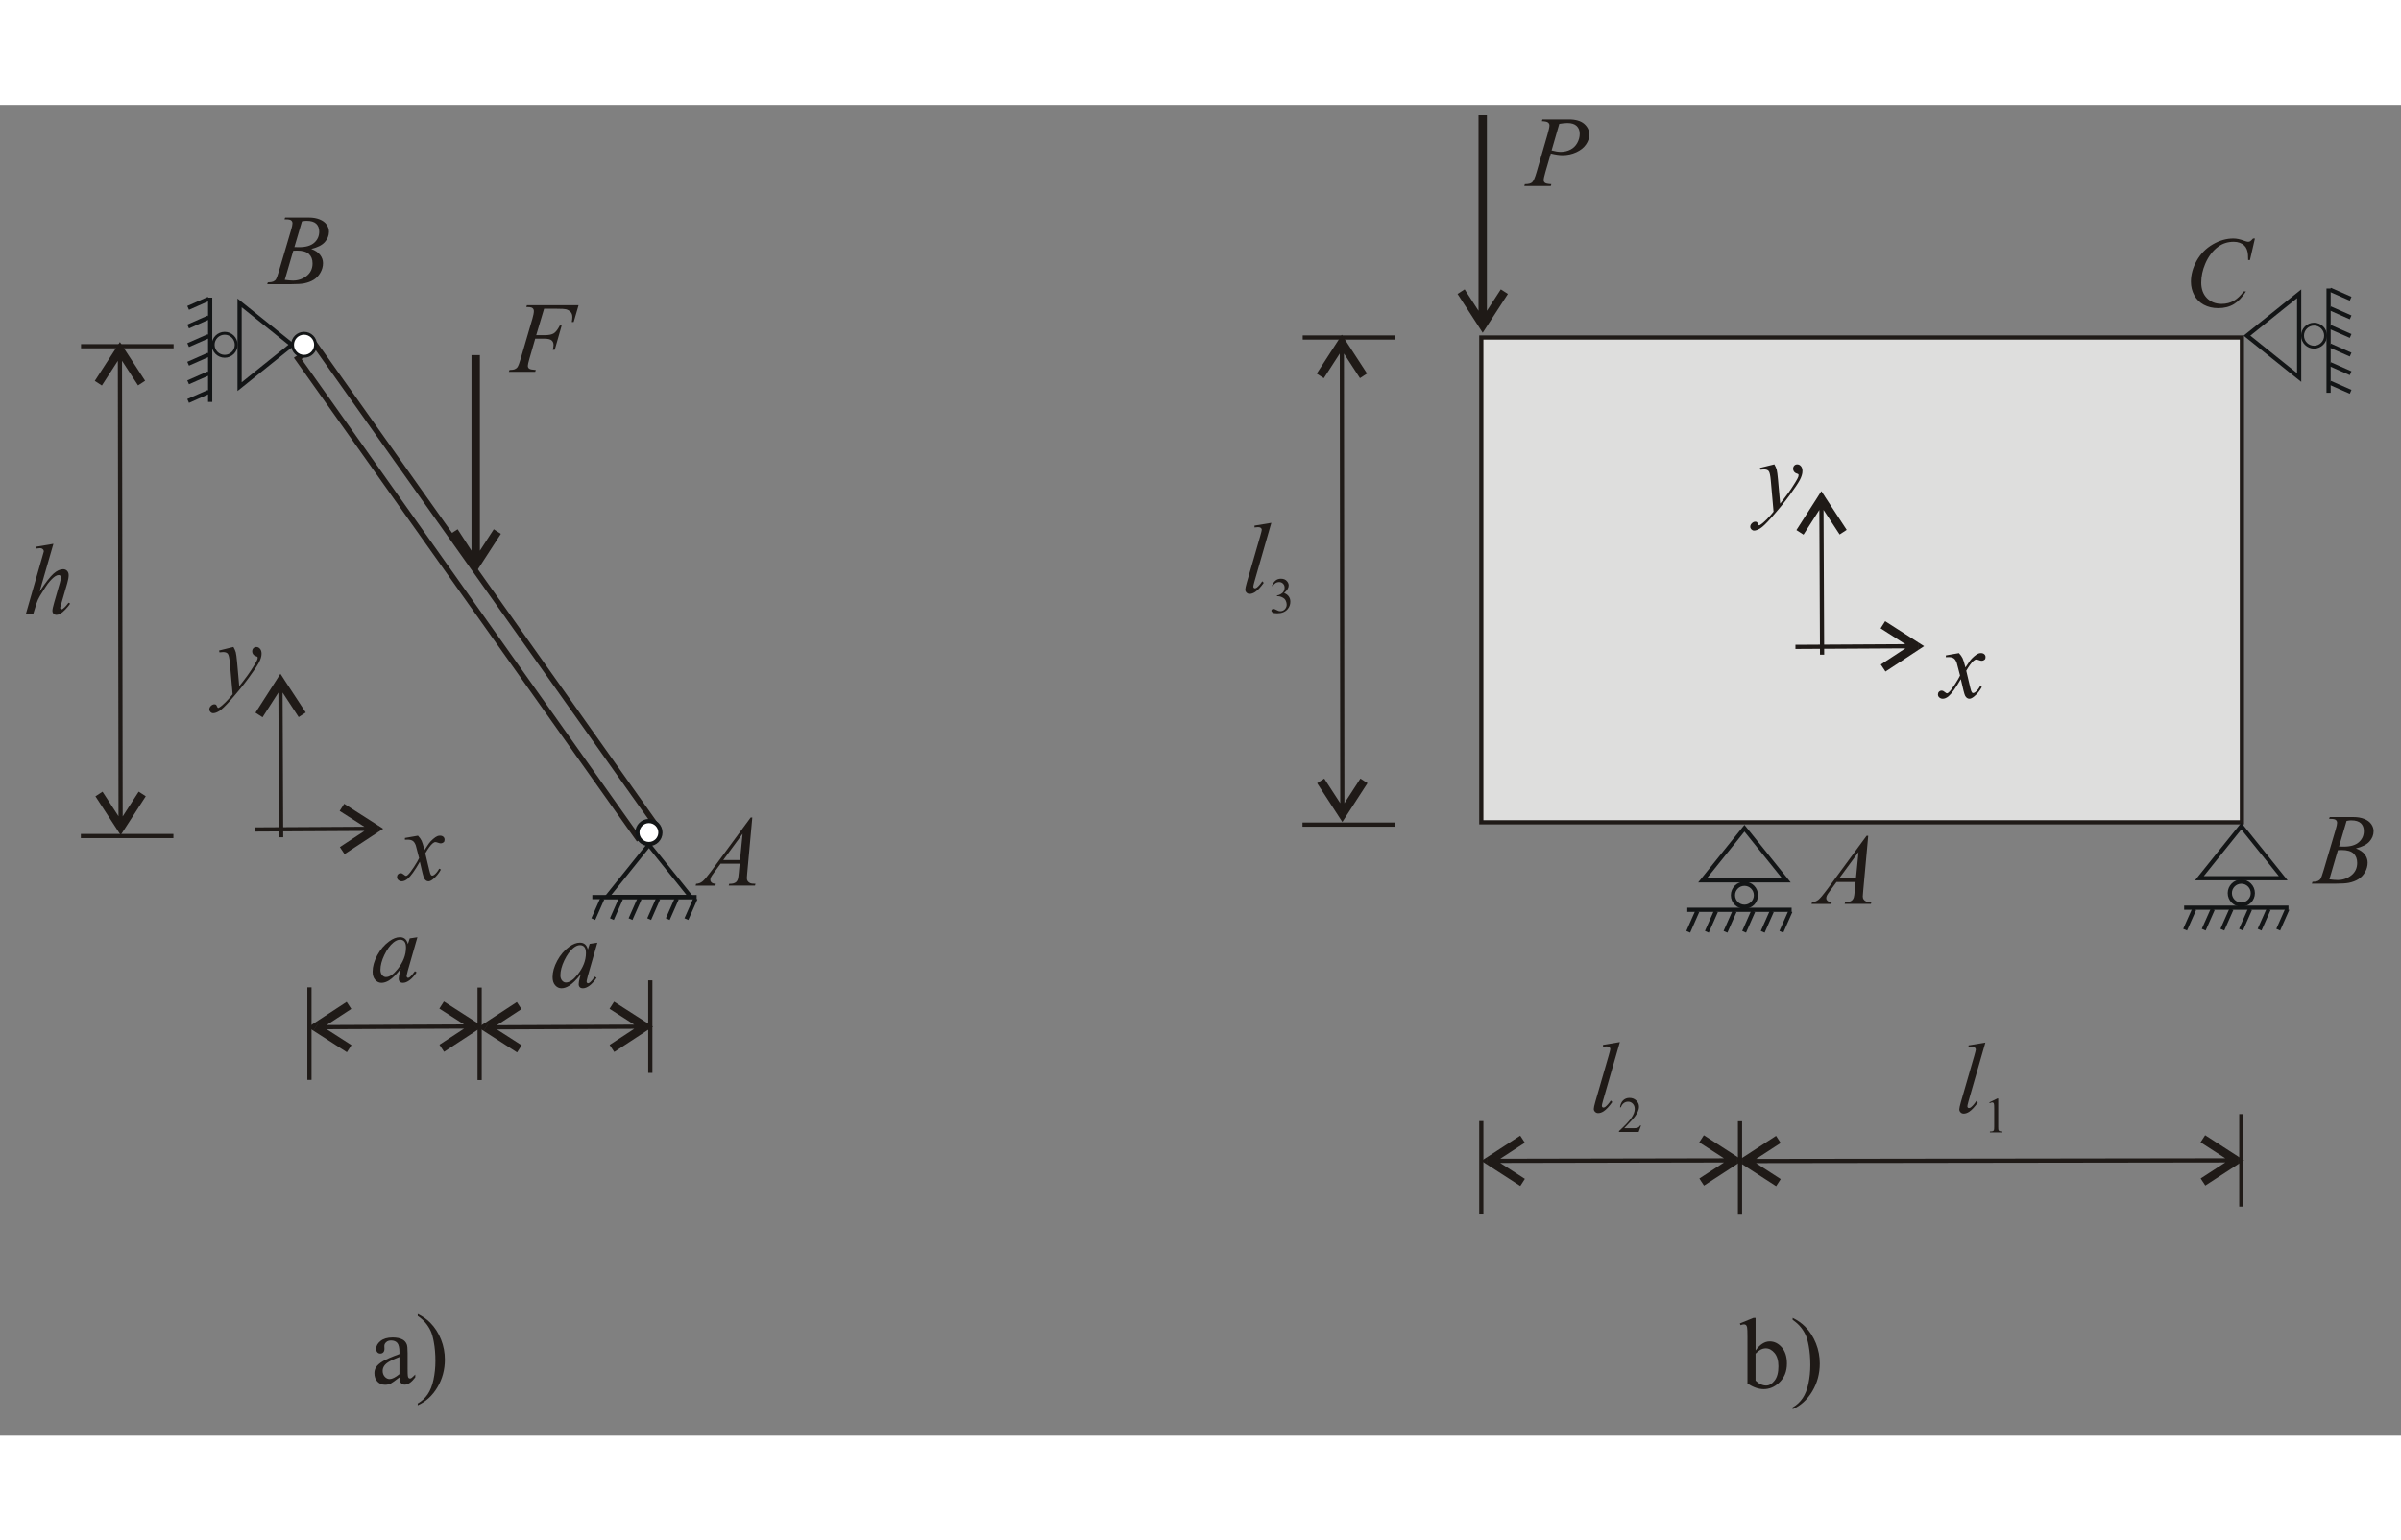 <?xml version="1.0" encoding="UTF-8"?>
<!DOCTYPE svg PUBLIC "-//W3C//DTD SVG 1.1//EN" "http://www.w3.org/Graphics/SVG/1.1/DTD/svg11.dtd">
<!-- Creator: CorelDRAW -->
<svg xmlns="http://www.w3.org/2000/svg" xml:space="preserve" width="67mm" height="43mm" style="shape-rendering:geometricPrecision; text-rendering:geometricPrecision; image-rendering:optimizeQuality; fill-rule:evenodd; clip-rule:evenodd"
viewBox="0 0 67 37.148">
 <rect x="0" y="0" width="67" height="37.148" fill="#808080" stroke="none"/>
 <defs>
  <style type="text/css">
   <![CDATA[
    .str0 {stroke:#1F1A17;stroke-width:0.117}
    .str1 {stroke:#131516;stroke-width:0.117}
    .fil0 {fill:none}
    .fil2 {fill:#1F1A17;fill-rule:nonzero}
    .fil3 {fill:url(#id0)}
    .fil1 {fill:url(#id1)}
   ]]>
  </style>
  <linearGradient id="id0" gradientUnits="userSpaceOnUse" x1="41.336" y1="13.261" x2="62.56" y2="13.261">
   <stop offset="0" style="stop-color:#DEDEDD"/>
   <stop offset="1" style="stop-color:#DEDEDD"/>
  </linearGradient>
  <linearGradient id="id1" gradientUnits="userSpaceOnUse" x1="8.485" y1="7.019" x2="8.485" y2="6.377">
   <stop offset="0" style="stop-color:white"/>
   <stop offset="1" style="stop-color:white"/>
  </linearGradient>
 </defs>
 <g id="Layer_x0020_1">
  <rect class="fil0 str0" transform="matrix(1.068 -0.757 0.757 1.068 8.308 7.078)" width="0.474" height="12.528"/>
  <polygon class="fil0 str1" points="8.142,6.698 7.414,7.282 6.686,7.867 6.686,6.698 6.686,5.529 7.414,6.113 "/>
  <g id="_209221112">
   <line id="_209224720" class="fil0 str1" x1="5.865" y1="8.293" x2="5.865" y2= "5.382" />
   <g>
    <line id="_209224264" class="fil0 str1" x1="5.825" y1="8.012" x2="5.25" y2= "8.266" />
    <line id="_209223808" class="fil0 str1" x1="5.825" y1="7.493" x2="5.25" y2= "7.746" />
    <line id="_209223216" class="fil0 str1" x1="5.825" y1="6.973" x2="5.25" y2= "7.227" />
    <line id="_209222760" class="fil0 str1" x1="5.825" y1="6.454" x2="5.25" y2= "6.707" />
    <line id="_209222304" class="fil0 str1" x1="5.825" y1="5.934" x2="5.25" y2= "6.188" />
    <line id="_209221848" class="fil0 str1" x1="5.825" y1="5.414" x2="5.25" y2= "5.668" />
   </g>
  </g>
  <circle class="fil1 str1" transform="matrix(-1.27584E-013 -0.688 -0.688 1.27584E-013 8.485 6.698)" r="0.467"/>
  <polygon class="fil0 str1" points="18.108,20.656 17.524,21.384 16.939,22.112 18.108,22.112 19.277,22.112 18.693,21.384 "/>
  <g id="_208917320">
   <line id="_208920488" class="fil0 str1" x1="16.529" y1="22.115" x2="19.44" y2= "22.115" />
   <g>
    <line id="_208920152" class="fil0 str1" x1="16.81" y1="22.155" x2="16.556" y2= "22.73" />
    <line id="_208919696" class="fil0 str1" x1="17.329" y1="22.155" x2="17.075" y2= "22.73" />
    <line id="_208919240" class="fil0 str1" x1="17.849" y1="22.155" x2="17.595" y2= "22.73" />
    <line id="_208918648" class="fil0 str1" x1="18.368" y1="22.155" x2="18.115" y2= "22.73" />
    <line id="_208918336" class="fil0 str1" x1="18.888" y1="22.155" x2="18.634" y2= "22.73" />
    <line id="_208918024" class="fil0 str1" x1="19.408" y1="22.155" x2="19.154" y2= "22.73" />
   </g>
  </g>
  <circle class="fil1 str1" cx="18.108" cy="20.313" r="0.321"/>
  <circle class="fil0 str1" transform="matrix(-1.27584E-013 -0.688 -0.688 1.27584E-013 6.27 6.698)" r="0.467"/>
  <g>
   <path class="fil2" d="M13.373 12.907l-0.198 0 -0.603 -0.931 0.198 -0.128 0.603 0.931 -0.198 -6.63366e-005 0.198 0.128zm0 0l-0.099 0.153 -0.099 -0.153 0.198 0zm0.505 -0.995l0.099 0.064 -0.604 0.931 -0.198 -0.128 0.604 -0.931 0.099 0.064zm-0.487 -4.925l0 5.673 -0.234 0 0 -5.673 0.234 0z"/>
  </g>
  <path class="fil2" d="M11.648 23.234l-0.267 0.93 -0.03 0.125c-0.003,0.012 -0.004,0.021 -0.004,0.03 0,0.015 0.005,0.028 0.014,0.038 0.007,0.008 0.016,0.012 0.028,0.012 0.012,0 0.027,-0.007 0.046,-0.021 0.036,-0.027 0.083,-0.081 0.143,-0.165l0.047 0.033c-0.063,0.095 -0.128,0.168 -0.195,0.218 -0.067,0.05 -0.129,0.074 -0.185,0.074 -0.039,0 -0.069,-0.01 -0.088,-0.03 -0.02,-0.02 -0.03,-0.048 -0.03,-0.086 0,-0.044 0.01,-0.103 0.03,-0.177l0.029 -0.102c-0.12,0.156 -0.23,0.265 -0.33,0.328 -0.072,0.044 -0.143,0.067 -0.212,0.067 -0.067,0 -0.125,-0.028 -0.173,-0.083 -0.049,-0.055 -0.073,-0.132 -0.073,-0.228 0,-0.145 0.044,-0.299 0.131,-0.46 0.088,-0.161 0.198,-0.29 0.333,-0.387 0.105,-0.077 0.204,-0.115 0.298,-0.115 0.056,0 0.102,0.015 0.139,0.044 0.037,0.03 0.065,0.078 0.084,0.146l0.05 -0.156 0.218 -0.033zm-0.488 0.071c-0.059,0 -0.12,0.028 -0.186,0.082 -0.093,0.078 -0.176,0.193 -0.249,0.345 -0.073,0.153 -0.109,0.291 -0.109,0.414 0,0.062 0.016,0.111 0.047,0.147 0.031,0.036 0.067,0.054 0.107,0.054 0.099,0 0.208,-0.074 0.325,-0.22 0.156,-0.196 0.234,-0.396 0.234,-0.602 0,-0.078 -0.015,-0.134 -0.045,-0.169 -0.03,-0.035 -0.071,-0.052 -0.124,-0.052z"/>
  <g>
   <path class="fil2" d="M13.496 25.85l-0.001 -0.198 0.928 -0.607 0.129 0.197 -0.928 0.607 -0.001 -0.198 -0.128 0.198zm0 0l-0.153 -0.098 0.152 -0.1 0.001 0.198zm0.997 0.501l-0.064 0.099 -0.933 -0.6 0.128 -0.198 0.933 0.6 -0.064 0.099zm3.33 -0.56l-4.081 0.018 -0 -0.117 4.081 -0.018 0 0.117zm0.247 0.04l-0.129 -0.197 0.001 0.198 -0.933 -0.599 0.127 -0.198 0.933 0.599 0.001 0.198zm0 0l-0.001 -0.198 0.153 0.098 -0.152 0.1zm-0.993 0.509l-0.065 -0.099 0.928 -0.608 0.129 0.197 -0.928 0.608 -0.065 -0.099z"/>
  </g>
  <line class="fil0 str0" x1="13.384" y1="24.64" x2="13.384" y2= "27.223" />
  <line class="fil0 str0" x1="18.147" y1="24.439" x2="18.147" y2= "27.023" />
  <g>
   <path class="fil2" d="M8.747 25.845l-0.001 -0.198 0.928 -0.607 0.129 0.197 -0.928 0.607 -0.001 -0.198 -0.128 0.198zm0 0l-0.153 -0.098 0.152 -0.1 0.001 0.198zm0.997 0.501l-0.064 0.099 -0.933 -0.6 0.128 -0.198 0.933 0.6 -0.064 0.099zm3.33 -0.56l-4.081 0.018 -0 -0.117 4.081 -0.018 0 0.117zm0.247 0.04l-0.129 -0.197 0.001 0.198 -0.933 -0.599 0.127 -0.198 0.933 0.599 0.001 0.198zm0 0l-0.001 -0.198 0.153 0.098 -0.152 0.1zm-0.993 0.509l-0.065 -0.099 0.928 -0.608 0.129 0.197 -0.928 0.608 -0.065 -0.099z"/>
  </g>
  <line class="fil0 str0" x1="8.635" y1="24.634" x2="8.635" y2= "27.218" />
  <path class="fil2" d="M16.67 23.386l-0.267 0.93 -0.03 0.125c-0.003,0.012 -0.004,0.021 -0.004,0.03 0,0.015 0.005,0.028 0.014,0.038 0.007,0.008 0.016,0.012 0.028,0.012 0.012,0 0.027,-0.007 0.046,-0.021 0.036,-0.027 0.083,-0.081 0.143,-0.165l0.047 0.033c-0.063,0.095 -0.128,0.168 -0.195,0.218 -0.067,0.05 -0.129,0.074 -0.185,0.074 -0.039,0 -0.069,-0.01 -0.088,-0.03 -0.02,-0.02 -0.03,-0.048 -0.03,-0.086 0,-0.044 0.01,-0.103 0.03,-0.177l0.029 -0.102c-0.12,0.156 -0.23,0.265 -0.33,0.328 -0.072,0.044 -0.143,0.067 -0.212,0.067 -0.067,0 -0.125,-0.028 -0.173,-0.083 -0.049,-0.055 -0.073,-0.132 -0.073,-0.228 0,-0.145 0.044,-0.299 0.131,-0.46 0.088,-0.161 0.198,-0.29 0.333,-0.387 0.105,-0.077 0.204,-0.115 0.298,-0.115 0.056,0 0.102,0.015 0.139,0.044 0.037,0.03 0.065,0.078 0.084,0.146l0.05 -0.156 0.218 -0.033zm-0.488 0.071c-0.059,0 -0.12,0.028 -0.186,0.082 -0.093,0.078 -0.176,0.193 -0.249,0.345 -0.073,0.153 -0.109,0.291 -0.109,0.414 0,0.062 0.016,0.111 0.047,0.147 0.031,0.036 0.067,0.054 0.107,0.054 0.099,0 0.208,-0.074 0.325,-0.22 0.156,-0.196 0.234,-0.396 0.234,-0.602 0,-0.078 -0.015,-0.134 -0.045,-0.169 -0.03,-0.035 -0.071,-0.052 -0.124,-0.052z"/>
  <line class="fil0 str0" x1="2.261" y1="6.738" x2="4.844" y2= "6.738" />
  <g>
   <path class="fil2" d="M3.466 20.232l-0.198 0 -0.605 -0.93 0.198 -0.129 0.605 0.93 -0.198 0 0.198 0.128zm0 0l-0.099 0.153 -0.099 -0.152 0.198 -0zm0.503 -0.996l0.099 0.064 -0.602 0.932 -0.198 -0.128 0.602 -0.932 0.099 0.064zm-0.564 -12.215l0.019 12.964 -0.117 0 -0.019 -12.964 0.117 0zm0.04 -0.247l-0.198 0.129 0.198 -0 -0.602 0.932 -0.198 -0.128 0.602 -0.932 0.198 -0zm0 0l-0.198 0 0.099 -0.153 0.099 0.152zm0.506 0.994l-0.099 0.064 -0.605 -0.93 0.198 -0.129 0.605 0.93 -0.099 0.064z"/>
  </g>
  <line class="fil0 str0" x1="2.256" y1="20.411" x2="4.839" y2= "20.411" />
  <path class="fil2" d="M1.491 12.253l-0.385 1.332c0.166,-0.25 0.296,-0.417 0.389,-0.499 0.093,-0.082 0.182,-0.123 0.267,-0.123 0.044,0 0.08,0.015 0.11,0.045 0.029,0.03 0.044,0.071 0.044,0.121 0,0.06 -0.013,0.133 -0.038,0.22l-0.167 0.574c-0.021,0.07 -0.032,0.108 -0.032,0.115 0,0.013 0.004,0.023 0.012,0.032 0.008,0.008 0.017,0.012 0.027,0.012 0.012,0 0.026,-0.006 0.041,-0.018 0.052,-0.04 0.104,-0.096 0.155,-0.167l0.043 0.026c-0.031,0.049 -0.074,0.102 -0.13,0.16 -0.055,0.058 -0.103,0.098 -0.143,0.121 -0.04,0.022 -0.075,0.033 -0.106,0.033 -0.034,0 -0.061,-0.011 -0.083,-0.032 -0.021,-0.021 -0.032,-0.049 -0.032,-0.083 0,-0.04 0.016,-0.115 0.048,-0.225l0.158 -0.549c0.02,-0.069 0.03,-0.123 0.03,-0.162 0,-0.018 -0.006,-0.033 -0.017,-0.044 -0.012,-0.011 -0.027,-0.016 -0.045,-0.016 -0.026,0 -0.057,0.01 -0.09,0.03 -0.062,0.038 -0.134,0.11 -0.215,0.214 -0.022,0.028 -0.095,0.142 -0.22,0.343 -0.038,0.064 -0.07,0.134 -0.095,0.21l-0.087 0.281 -0.206 0 0.451 -1.569 0.048 -0.17c0,-0.024 -0.01,-0.045 -0.03,-0.063 -0.02,-0.018 -0.044,-0.027 -0.072,-0.027 -0.016,0 -0.042,0.003 -0.075,0.008l-0.029 0.004 0 -0.053 0.475 -0.08z"/>
  <path class="fil2" d="M15.183 5.692l-0.22 0.737 0.244 0c0.11,0 0.192,-0.017 0.246,-0.051 0.054,-0.034 0.111,-0.106 0.168,-0.217l0.052 0 -0.193 0.677 -0.055 0c0.014,-0.055 0.021,-0.1 0.021,-0.136 0,-0.056 -0.019,-0.099 -0.056,-0.129 -0.037,-0.031 -0.106,-0.046 -0.208,-0.046l-0.247 0 -0.162 0.561c-0.029,0.1 -0.044,0.166 -0.044,0.198 0,0.034 0.013,0.06 0.038,0.078 0.025,0.019 0.087,0.031 0.184,0.037l-0.016 0.051 -0.735 0 0.018 -0.051c0.071,-0.002 0.119,-0.008 0.142,-0.019 0.036,-0.016 0.064,-0.037 0.081,-0.063 0.025,-0.037 0.054,-0.115 0.088,-0.232l0.328 -1.12c0.026,-0.09 0.04,-0.161 0.04,-0.212 0,-0.024 -0.006,-0.044 -0.018,-0.061 -0.012,-0.017 -0.029,-0.029 -0.053,-0.038 -0.023,-0.008 -0.07,-0.012 -0.139,-0.012l0.016 -0.051 1.442 0 -0.137 0.47 -0.052 0c0.01,-0.057 0.015,-0.103 0.015,-0.14 0,-0.06 -0.017,-0.108 -0.05,-0.143 -0.034,-0.035 -0.076,-0.06 -0.128,-0.074 -0.037,-0.009 -0.118,-0.014 -0.246,-0.014l-0.366 0z"/>
  <rect class="fil3 str0" x="41.336" y="6.495" width="21.224" height="13.532"/>
  <polygon class="fil0 str1" points="62.702,6.443 63.43,7.028 64.158,7.612 64.158,6.443 64.158,5.274 63.43,5.859 "/>
  <g>
   <line class="fil0 str1" x1="64.979" y1="8.038" x2="64.979" y2= "5.127" />
   <g>
    <line class="fil0 str1" x1="65.019" y1="7.758" x2="65.594" y2= "8.011" />
    <line class="fil0 str1" x1="65.019" y1="7.238" x2="65.594" y2= "7.492" />
    <line class="fil0 str1" x1="65.019" y1="6.718" x2="65.594" y2= "6.972" />
    <line class="fil0 str1" x1="65.019" y1="6.199" x2="65.594" y2= "6.452" />
    <line class="fil0 str1" x1="65.019" y1="5.679" x2="65.594" y2= "5.933" />
    <line class="fil0 str1" x1="65.019" y1="5.16" x2="65.594" y2= "5.413" />
   </g>
  </g>
  <circle class="fil0 str1" transform="matrix(1.27584E-013 -0.688 0.688 1.27584E-013 64.574 6.443)" r="0.467"/>
  <polygon class="fil0 str1" points="62.544,20.134 61.959,20.861 61.375,21.589 62.544,21.589 63.713,21.589 63.129,20.861 "/>
  <g>
   <line class="fil0 str1" x1="60.949" y1="22.411" x2="63.86" y2= "22.411" />
   <g>
    <line class="fil0 str1" x1="61.23" y1="22.451" x2="60.976" y2= "23.025" />
    <line class="fil0 str1" x1="61.749" y1="22.451" x2="61.495" y2= "23.025" />
    <line class="fil0 str1" x1="62.269" y1="22.451" x2="62.015" y2= "23.025" />
    <line class="fil0 str1" x1="62.788" y1="22.451" x2="62.535" y2= "23.025" />
    <line class="fil0 str1" x1="63.308" y1="22.451" x2="63.054" y2= "23.025" />
    <line class="fil0 str1" x1="63.828" y1="22.451" x2="63.574" y2= "23.025" />
   </g>
  </g>
  <circle class="fil0 str1" cx="62.544" cy="22.005" r="0.321"/>
  <polygon class="fil0 str1" points="48.679,20.193 48.094,20.921 47.51,21.648 48.679,21.648 49.848,21.648 49.264,20.921 "/>
  <g>
   <line class="fil0 str1" x1="47.084" y1="22.47" x2="49.995" y2= "22.47" />
   <g>
    <line class="fil0 str1" x1="47.364" y1="22.51" x2="47.111" y2= "23.084" />
    <line class="fil0 str1" x1="47.884" y1="22.51" x2="47.63" y2= "23.084" />
    <line class="fil0 str1" x1="48.404" y1="22.51" x2="48.15" y2= "23.084" />
    <line class="fil0 str1" x1="48.923" y1="22.51" x2="48.67" y2= "23.084" />
    <line class="fil0 str1" x1="49.443" y1="22.51" x2="49.189" y2= "23.084" />
    <line class="fil0 str1" x1="49.962" y1="22.51" x2="49.709" y2= "23.084" />
   </g>
  </g>
  <circle class="fil0 str1" cx="48.679" cy="22.064" r="0.321"/>
  <path class="fil2" d="M45.203 26.16l-0.469 1.632c-0.023,0.081 -0.034,0.132 -0.034,0.15 0,0.014 0.004,0.025 0.013,0.034 0.008,0.009 0.019,0.014 0.032,0.014 0.017,0 0.036,-0.007 0.056,-0.023 0.047,-0.037 0.097,-0.095 0.149,-0.174l0.041 0.043c-0.087,0.123 -0.167,0.208 -0.24,0.257 -0.054,0.035 -0.105,0.052 -0.154,0.052 -0.035,0 -0.064,-0.012 -0.087,-0.036 -0.023,-0.024 -0.035,-0.051 -0.035,-0.082 0,-0.033 0.015,-0.1 0.044,-0.203l0.372 -1.286c0.03,-0.105 0.045,-0.166 0.045,-0.181 0,-0.022 -0.009,-0.04 -0.026,-0.054 -0.017,-0.014 -0.044,-0.021 -0.081,-0.021 -0.021,0 -0.053,0.003 -0.096,0.009l0 -0.051 0.469 -0.078z"/>
  <path class="fil2" d="M45.792 28.492l-0.065 0.179 -0.549 0 0 -0.025c0.161,-0.147 0.275,-0.267 0.341,-0.361 0.066,-0.093 0.099,-0.178 0.099,-0.256 0,-0.059 -0.018,-0.108 -0.054,-0.146 -0.036,-0.038 -0.08,-0.057 -0.13,-0.057 -0.046,0 -0.087,0.013 -0.123,0.04 -0.036,0.027 -0.063,0.066 -0.08,0.118l-0.025 0c0.011,-0.085 0.041,-0.15 0.088,-0.195 0.047,-0.045 0.106,-0.068 0.177,-0.068 0.076,0 0.139,0.024 0.189,0.073 0.051,0.048 0.076,0.106 0.076,0.171 0,0.047 -0.011,0.094 -0.033,0.141 -0.034,0.074 -0.089,0.153 -0.165,0.235 -0.114,0.124 -0.185,0.199 -0.213,0.225l0.243 0c0.049,0 0.084,-0.002 0.104,-0.006 0.02,-0.004 0.038,-0.011 0.054,-0.022 0.016,-0.011 0.03,-0.027 0.042,-0.047l0.025 0z"/>
  <g>
   <path class="fil2" d="M48.631 29.583l-0 -0.198 0.93 -0.605 0.129 0.198 -0.93 0.605 -0 -0.198 -0.128 0.198zm0 0l-0.153 -0.099 0.152 -0.099 0 0.198zm0.996 0.503l-0.064 0.099 -0.932 -0.603 0.128 -0.198 0.932 0.603 -0.064 0.099zm12.594 -0.564l-13.343 0.019 0 -0.117 13.343 -0.019 0 0.117zm0.247 0.04l-0.129 -0.198 0 0.198 -0.932 -0.602 0.128 -0.198 0.932 0.602 0 0.198zm0 0l-0 -0.198 0.153 0.099 -0.152 0.099zm-0.994 0.506l-0.064 -0.099 0.93 -0.605 0.129 0.198 -0.93 0.605 -0.064 -0.099z"/>
  </g>
  <line class="fil0 str0" x1="48.555" y1="28.372" x2="48.555" y2= "30.955" />
  <line class="fil0 str0" x1="62.544" y1="28.172" x2="62.544" y2= "30.755" />
  <g>
   <path class="fil2" d="M41.492 29.577l-0 -0.198 0.93 -0.605 0.129 0.198 -0.93 0.605 -0 -0.198 -0.128 0.198zm0 0l-0.153 -0.099 0.152 -0.099 0 0.198zm0.996 0.503l-0.064 0.099 -0.932 -0.602 0.128 -0.198 0.932 0.602 -0.064 0.099zm5.744 -0.557l-6.493 0.013 0 -0.117 6.493 -0.013 0 0.117zm0.247 0.04l-0.129 -0.198 0 0.198 -0.932 -0.602 0.128 -0.198 0.932 0.602 0 0.198zm0 0l-0 -0.198 0.153 0.099 -0.152 0.099zm-0.994 0.507l-0.064 -0.099 0.93 -0.606 0.129 0.198 -0.93 0.606 -0.064 -0.099z"/>
  </g>
  <line class="fil0 str0" x1="41.336" y1="28.367" x2="41.336" y2= "30.95" />
  <g>
   <path class="fil2" d="M41.474 6.21l-0.198 0 -0.603 -0.931 0.198 -0.128 0.603 0.931 -0.198 -6.63366e-005 0.198 0.128zm0 0l-0.099 0.153 -0.099 -0.153 0.198 0zm0.505 -0.995l0.099 0.064 -0.604 0.931 -0.198 -0.128 0.604 -0.931 0.099 0.064zm-0.487 -4.925l0 5.673 -0.234 0 0 -5.673 0.234 0z"/>
  </g>
  <path class="fil2" d="M55.402 26.174l-0.469 1.632c-0.023,0.081 -0.034,0.132 -0.034,0.15 0,0.014 0.004,0.025 0.013,0.034 0.008,0.009 0.019,0.014 0.032,0.014 0.017,0 0.036,-0.007 0.056,-0.023 0.047,-0.037 0.097,-0.095 0.149,-0.174l0.041 0.043c-0.087,0.123 -0.167,0.208 -0.24,0.257 -0.054,0.035 -0.105,0.052 -0.154,0.052 -0.035,0 -0.064,-0.012 -0.087,-0.036 -0.023,-0.024 -0.035,-0.051 -0.035,-0.082 0,-0.033 0.015,-0.1 0.044,-0.203l0.372 -1.286c0.03,-0.105 0.045,-0.166 0.045,-0.181 0,-0.022 -0.009,-0.04 -0.026,-0.054 -0.017,-0.014 -0.044,-0.021 -0.081,-0.021 -0.021,0 -0.053,0.003 -0.096,0.009l0 -0.051 0.469 -0.078z"/>
  <path class="fil2" d="M55.512 27.846l0.226 -0.11 0.022 0 0 0.785c0,0.052 0.002,0.085 0.007,0.097 0.005,0.013 0.014,0.022 0.027,0.029 0.014,0.007 0.042,0.011 0.084,0.012l0 0.025 -0.35 0 0 -0.025c0.044,-0.001 0.072,-0.005 0.085,-0.011 0.013,-0.007 0.022,-0.016 0.027,-0.027 0.005,-0.011 0.008,-0.044 0.008,-0.1l0 -0.502c0,-0.068 -0.002,-0.111 -0.007,-0.131 -0.003,-0.015 -0.009,-0.025 -0.017,-0.032 -0.008,-0.007 -0.019,-0.01 -0.031,-0.01 -0.017,0 -0.04,0.007 -0.07,0.022l-0.01 -0.022z"/>
  <path class="fil2" d="M7.938 3.198l0.019 -0.051 0.664 0c0.111,0 0.211,0.017 0.298,0.052 0.087,0.035 0.153,0.083 0.196,0.145 0.044,0.062 0.065,0.128 0.065,0.197 0,0.107 -0.039,0.204 -0.116,0.29 -0.077,0.086 -0.203,0.15 -0.378,0.191 0.113,0.042 0.195,0.098 0.248,0.168 0.053,0.069 0.08,0.146 0.08,0.229 0,0.092 -0.024,0.181 -0.072,0.265 -0.047,0.084 -0.109,0.149 -0.183,0.196 -0.074,0.047 -0.164,0.081 -0.27,0.103 -0.075,0.015 -0.192,0.023 -0.351,0.023l-0.681 0 0.018 -0.051c0.072,-0.002 0.12,-0.009 0.146,-0.021 0.036,-0.016 0.063,-0.037 0.078,-0.062 0.022,-0.035 0.051,-0.114 0.087,-0.239l0.333 -1.126c0.029,-0.095 0.043,-0.162 0.043,-0.2 0,-0.034 -0.013,-0.06 -0.037,-0.08 -0.025,-0.02 -0.073,-0.029 -0.144,-0.029 -0.015,0 -0.03,-0 -0.044,-0.001zm0.278 0.772c0.059,0.002 0.102,0.003 0.129,0.003 0.19,0 0.331,-0.041 0.424,-0.124 0.093,-0.083 0.139,-0.186 0.139,-0.311 0,-0.094 -0.029,-0.168 -0.085,-0.22 -0.057,-0.052 -0.147,-0.079 -0.271,-0.079 -0.033,0 -0.075,0.005 -0.126,0.016l-0.21 0.714zm-0.27 0.916c0.099,0.013 0.176,0.019 0.232,0.019 0.143,0 0.269,-0.043 0.379,-0.129 0.11,-0.086 0.165,-0.203 0.165,-0.35 0,-0.112 -0.034,-0.2 -0.102,-0.263 -0.068,-0.063 -0.178,-0.095 -0.329,-0.095 -0.029,0 -0.065,0.001 -0.107,0.004l-0.237 0.813z"/>
  <path class="fil2" d="M20.993 19.893l-0.141 1.546c-0.007,0.073 -0.011,0.12 -0.011,0.143 0,0.036 0.007,0.065 0.021,0.084 0.017,0.026 0.041,0.046 0.07,0.059 0.03,0.013 0.08,0.019 0.15,0.019l-0.015 0.051 -0.732 0 0.015 -0.051 0.031 0c0.059,0 0.108,-0.013 0.146,-0.038 0.026,-0.018 0.047,-0.046 0.062,-0.087 0.01,-0.029 0.02,-0.095 0.029,-0.2l0.022 -0.236 -0.532 0 -0.189 0.257c-0.043,0.058 -0.07,0.099 -0.081,0.124 -0.011,0.025 -0.016,0.049 -0.016,0.071 0,0.029 0.012,0.054 0.036,0.075 0.024,0.021 0.063,0.033 0.118,0.035l-0.015 0.051 -0.55 0 0.015 -0.051c0.068,-0.003 0.127,-0.026 0.179,-0.068 0.051,-0.043 0.128,-0.133 0.231,-0.272l1.111 -1.511 0.048 0zm-0.272 0.456l-0.539 0.733 0.468 0 0.072 -0.733z"/>
  <path class="fil2" d="M64.993 19.932l0.019 -0.051 0.664 0c0.111,0 0.211,0.017 0.298,0.052 0.087,0.035 0.153,0.083 0.196,0.145 0.044,0.062 0.065,0.128 0.065,0.197 0,0.107 -0.039,0.204 -0.116,0.29 -0.077,0.086 -0.203,0.15 -0.378,0.191 0.113,0.042 0.195,0.098 0.248,0.168 0.053,0.069 0.08,0.146 0.08,0.229 0,0.092 -0.024,0.181 -0.072,0.265 -0.047,0.084 -0.109,0.149 -0.183,0.196 -0.074,0.047 -0.164,0.081 -0.27,0.103 -0.075,0.015 -0.192,0.023 -0.351,0.023l-0.681 0 0.018 -0.051c0.072,-0.002 0.12,-0.009 0.146,-0.021 0.036,-0.016 0.063,-0.037 0.078,-0.062 0.022,-0.035 0.051,-0.114 0.087,-0.239l0.333 -1.126c0.029,-0.095 0.043,-0.162 0.043,-0.2 0,-0.034 -0.013,-0.06 -0.037,-0.08 -0.025,-0.02 -0.073,-0.029 -0.144,-0.029 -0.015,0 -0.03,-0 -0.044,-0.001zm0.278 0.772c0.059,0.002 0.102,0.003 0.129,0.003 0.19,0 0.331,-0.041 0.424,-0.124 0.093,-0.083 0.139,-0.186 0.139,-0.311 0,-0.094 -0.029,-0.168 -0.085,-0.22 -0.057,-0.052 -0.147,-0.079 -0.271,-0.079 -0.033,0 -0.075,0.005 -0.126,0.016l-0.21 0.714zm-0.27 0.916c0.099,0.013 0.176,0.019 0.232,0.019 0.143,0 0.269,-0.043 0.379,-0.129 0.11,-0.086 0.165,-0.203 0.165,-0.35 0,-0.112 -0.034,-0.2 -0.102,-0.263 -0.068,-0.063 -0.178,-0.095 -0.329,-0.095 -0.029,0 -0.065,0.001 -0.107,0.004l-0.237 0.813z"/>
  <path class="fil2" d="M62.924 3.731l-0.139 0.602 -0.05 0 -0.005 -0.151c-0.005,-0.055 -0.015,-0.103 -0.032,-0.146 -0.016,-0.043 -0.041,-0.08 -0.074,-0.112 -0.033,-0.031 -0.074,-0.056 -0.125,-0.074 -0.05,-0.018 -0.106,-0.027 -0.167,-0.027 -0.164,0 -0.307,0.045 -0.429,0.134 -0.156,0.114 -0.279,0.276 -0.367,0.484 -0.073,0.172 -0.11,0.346 -0.11,0.522 0,0.18 0.053,0.324 0.158,0.432 0.105,0.107 0.242,0.161 0.41,0.161 0.127,0 0.241,-0.029 0.339,-0.085 0.099,-0.057 0.191,-0.144 0.277,-0.262l0.064 0c-0.1,0.16 -0.212,0.278 -0.334,0.353 -0.123,0.075 -0.27,0.113 -0.44,0.113 -0.152,0 -0.286,-0.032 -0.403,-0.095 -0.117,-0.064 -0.206,-0.153 -0.267,-0.268 -0.061,-0.115 -0.092,-0.239 -0.092,-0.372 0,-0.203 0.055,-0.4 0.163,-0.592 0.109,-0.192 0.258,-0.343 0.447,-0.453 0.19,-0.11 0.381,-0.164 0.574,-0.164 0.09,0 0.192,0.021 0.304,0.064 0.049,0.018 0.085,0.028 0.107,0.028 0.022,0 0.041,-0.005 0.058,-0.014 0.016,-0.009 0.044,-0.036 0.082,-0.078l0.051 0z"/>
  <path class="fil2" d="M52.133 20.404l-0.141 1.546c-0.007,0.073 -0.011,0.12 -0.011,0.143 0,0.036 0.007,0.065 0.021,0.084 0.017,0.026 0.041,0.046 0.07,0.059 0.03,0.013 0.08,0.019 0.15,0.019l-0.015 0.051 -0.732 0 0.015 -0.051 0.031 0c0.059,0 0.108,-0.013 0.146,-0.038 0.026,-0.018 0.047,-0.046 0.062,-0.087 0.01,-0.029 0.02,-0.095 0.029,-0.2l0.022 -0.236 -0.532 0 -0.189 0.257c-0.043,0.058 -0.07,0.099 -0.081,0.124 -0.011,0.025 -0.016,0.049 -0.016,0.071 0,0.029 0.012,0.054 0.036,0.075 0.024,0.021 0.063,0.033 0.118,0.035l-0.015 0.051 -0.55 0 0.015 -0.051c0.068,-0.003 0.127,-0.026 0.179,-0.068 0.051,-0.043 0.128,-0.133 0.231,-0.272l1.111 -1.511 0.048 0zm-0.272 0.456l-0.539 0.733 0.468 0 0.072 -0.733z"/>
  <path class="fil2" d="M11.147 35.52c-0.129,0.1 -0.21,0.157 -0.243,0.173 -0.049,0.023 -0.102,0.035 -0.157,0.035 -0.087,0 -0.159,-0.03 -0.215,-0.089 -0.056,-0.06 -0.084,-0.138 -0.084,-0.234 0,-0.061 0.014,-0.114 0.041,-0.159 0.037,-0.062 0.102,-0.12 0.195,-0.176 0.093,-0.055 0.247,-0.121 0.463,-0.2l0 -0.05c0,-0.125 -0.02,-0.211 -0.059,-0.258 -0.04,-0.046 -0.098,-0.07 -0.174,-0.07 -0.058,0 -0.103,0.015 -0.137,0.047 -0.035,0.031 -0.052,0.066 -0.052,0.107l0.003 0.08c0,0.042 -0.011,0.074 -0.032,0.097 -0.021,0.023 -0.05,0.034 -0.084,0.034 -0.034,0 -0.062,-0.012 -0.083,-0.036 -0.021,-0.024 -0.032,-0.056 -0.032,-0.097 0,-0.079 0.04,-0.151 0.121,-0.217 0.08,-0.065 0.193,-0.099 0.339,-0.099 0.111,0 0.203,0.019 0.274,0.056 0.054,0.029 0.094,0.073 0.119,0.133 0.016,0.039 0.024,0.119 0.024,0.241l0 0.426c0,0.12 0.002,0.193 0.007,0.22 0.005,0.027 0.012,0.045 0.022,0.054 0.011,0.009 0.023,0.014 0.036,0.014 0.015,0 0.028,-0.003 0.038,-0.01 0.019,-0.012 0.056,-0.045 0.111,-0.1l0 0.077c-0.102,0.137 -0.2,0.206 -0.293,0.206 -0.044,0 -0.08,-0.015 -0.107,-0.047 -0.027,-0.031 -0.04,-0.084 -0.041,-0.159zm0 -0.089l0 -0.479c-0.138,0.055 -0.227,0.094 -0.267,0.117 -0.073,0.04 -0.124,0.082 -0.155,0.126 -0.031,0.044 -0.047,0.092 -0.047,0.144 0,0.066 0.02,0.12 0.059,0.164 0.039,0.043 0.085,0.065 0.136,0.065 0.07,0 0.161,-0.046 0.274,-0.137z"/>
  <path class="fil2" d="M11.657 33.809l0 -0.058c0.139,0.068 0.255,0.149 0.347,0.243 0.131,0.133 0.232,0.29 0.303,0.469 0.072,0.18 0.107,0.367 0.107,0.562 0,0.283 -0.07,0.542 -0.209,0.775 -0.139,0.234 -0.322,0.401 -0.548,0.501l0 -0.051c0.112,-0.063 0.205,-0.148 0.278,-0.256 0.073,-0.107 0.127,-0.244 0.162,-0.41 0.035,-0.166 0.053,-0.339 0.053,-0.519 0,-0.195 -0.015,-0.373 -0.045,-0.534 -0.023,-0.126 -0.051,-0.227 -0.086,-0.303 -0.035,-0.076 -0.08,-0.149 -0.137,-0.219 -0.057,-0.071 -0.131,-0.138 -0.225,-0.202z"/>
  <path class="fil2" d="M48.989 34.772c0.122,-0.169 0.253,-0.254 0.394,-0.254 0.129,0 0.241,0.055 0.337,0.165 0.096,0.11 0.144,0.261 0.144,0.452 0,0.223 -0.074,0.403 -0.222,0.539 -0.127,0.117 -0.269,0.176 -0.425,0.176 -0.073,0 -0.147,-0.013 -0.223,-0.04 -0.075,-0.027 -0.153,-0.066 -0.231,-0.119l0 -1.301c0,-0.143 -0.003,-0.23 -0.01,-0.263 -0.007,-0.033 -0.017,-0.055 -0.032,-0.067 -0.015,-0.012 -0.033,-0.018 -0.055,-0.018 -0.025,0 -0.058,0.007 -0.096,0.022l-0.019 -0.048 0.377 -0.154 0.062 0 0 0.91zm0 0.088l0 0.751c0.046,0.046 0.095,0.081 0.145,0.103 0.05,0.023 0.101,0.035 0.153,0.035 0.083,0 0.161,-0.046 0.232,-0.137 0.072,-0.091 0.108,-0.224 0.108,-0.399 0,-0.161 -0.036,-0.285 -0.108,-0.371 -0.072,-0.086 -0.153,-0.13 -0.245,-0.13 -0.048,0 -0.097,0.013 -0.145,0.037 -0.037,0.018 -0.083,0.055 -0.14,0.11z"/>
  <path class="fil2" d="M50.024 33.919l0 -0.058c0.139,0.068 0.255,0.149 0.347,0.243 0.131,0.133 0.232,0.29 0.303,0.469 0.072,0.18 0.107,0.367 0.107,0.562 0,0.283 -0.07,0.542 -0.209,0.775 -0.139,0.234 -0.322,0.401 -0.548,0.501l0 -0.051c0.112,-0.063 0.205,-0.148 0.278,-0.256 0.073,-0.107 0.127,-0.244 0.162,-0.41 0.035,-0.166 0.053,-0.339 0.053,-0.519 0,-0.195 -0.015,-0.373 -0.045,-0.534 -0.023,-0.126 -0.051,-0.227 -0.086,-0.303 -0.035,-0.076 -0.08,-0.149 -0.137,-0.219 -0.057,-0.071 -0.131,-0.138 -0.225,-0.202z"/>
  <line class="fil0 str0" x1="36.352" y1="6.495" x2="38.935" y2= "6.495" />
  <g>
   <path class="fil2" d="M37.557 19.866l-0.198 0 -0.604 -0.93 0.198 -0.129 0.604 0.93 -0.198 0 0.198 0.128zm0 0l-0.099 0.153 -0.099 -0.153 0.198 -0zm0.504 -0.996l0.099 0.064 -0.603 0.931 -0.198 -0.128 0.603 -0.931 0.099 0.064zm-0.558 -12.052l0.013 12.8 -0.117 0 -0.013 -12.8 0.117 0zm0.04 -0.247l-0.198 0.129 0.198 -0 -0.602 0.931 -0.198 -0.128 0.602 -0.931 0.198 -0zm0 0l-0.198 0 0.099 -0.153 0.099 0.152zm0.506 0.995l-0.099 0.064 -0.605 -0.93 0.198 -0.129 0.605 0.93 -0.099 0.064z"/>
  </g>
  <line class="fil0 str0" x1="36.346" y1="20.092" x2="38.93" y2= "20.092" />
  <path class="fil2" d="M35.477 11.666l-0.469 1.632c-0.023,0.081 -0.034,0.132 -0.034,0.15 0,0.014 0.004,0.025 0.013,0.034 0.008,0.009 0.019,0.014 0.032,0.014 0.017,0 0.036,-0.007 0.056,-0.023 0.047,-0.037 0.097,-0.095 0.149,-0.174l0.041 0.043c-0.087,0.123 -0.167,0.208 -0.24,0.257 -0.054,0.035 -0.105,0.052 -0.154,0.052 -0.035,0 -0.064,-0.012 -0.087,-0.036 -0.023,-0.024 -0.035,-0.051 -0.035,-0.082 0,-0.033 0.015,-0.1 0.044,-0.203l0.372 -1.286c0.03,-0.105 0.045,-0.166 0.045,-0.181 0,-0.022 -0.009,-0.04 -0.026,-0.054 -0.017,-0.014 -0.044,-0.021 -0.081,-0.021 -0.021,0 -0.053,0.003 -0.096,0.009l0 -0.051 0.469 -0.078z"/>
  <path class="fil2" d="M35.493 13.424c0.027,-0.063 0.06,-0.111 0.101,-0.145 0.04,-0.034 0.091,-0.051 0.151,-0.051 0.074,0 0.132,0.024 0.171,0.073 0.03,0.036 0.045,0.075 0.045,0.116 0,0.068 -0.043,0.138 -0.128,0.21 0.057,0.022 0.101,0.054 0.13,0.096 0.03,0.042 0.044,0.09 0.044,0.146 0,0.081 -0.026,0.15 -0.077,0.209 -0.067,0.077 -0.163,0.115 -0.29,0.115 -0.062,0 -0.105,-0.007 -0.128,-0.023 -0.022,-0.015 -0.034,-0.032 -0.034,-0.05 0,-0.013 0.005,-0.025 0.016,-0.035 0.011,-0.01 0.024,-0.015 0.039,-0.015 0.011,0 0.023,0.002 0.035,0.006 0.008,0.002 0.026,0.011 0.053,0.025 0.028,0.014 0.046,0.023 0.057,0.026 0.017,0.005 0.035,0.007 0.054,0.007 0.046,0 0.087,-0.018 0.122,-0.054 0.034,-0.036 0.051,-0.079 0.051,-0.128 0,-0.036 -0.008,-0.071 -0.024,-0.106 -0.012,-0.025 -0.025,-0.045 -0.039,-0.058 -0.02,-0.018 -0.046,-0.035 -0.081,-0.05 -0.035,-0.015 -0.069,-0.022 -0.105,-0.022l-0.022 0 0 -0.021c0.036,-0.005 0.072,-0.017 0.109,-0.039 0.036,-0.022 0.063,-0.047 0.079,-0.078 0.016,-0.03 0.025,-0.063 0.025,-0.099 0,-0.047 -0.015,-0.085 -0.045,-0.114 -0.029,-0.029 -0.066,-0.044 -0.11,-0.044 -0.071,0 -0.13,0.038 -0.177,0.114l-0.023 -0.011z"/>
  <path class="fil2" d="M43.043 0.407l0.732 0c0.192,0 0.336,0.042 0.431,0.124 0.095,0.083 0.143,0.184 0.143,0.302 0,0.095 -0.03,0.186 -0.091,0.274 -0.06,0.089 -0.15,0.161 -0.269,0.216 -0.119,0.055 -0.247,0.083 -0.385,0.083 -0.086,0 -0.195,-0.015 -0.328,-0.047l-0.148 0.507c-0.035,0.121 -0.052,0.2 -0.052,0.239 0,0.029 0.012,0.053 0.037,0.073 0.025,0.02 0.084,0.032 0.177,0.037l-0.014 0.051 -0.74 0 0.015 -0.051c0.097,0 0.164,-0.017 0.202,-0.05 0.038,-0.034 0.079,-0.125 0.123,-0.277l0.307 -1.058c0.036,-0.127 0.055,-0.212 0.055,-0.255 0,-0.032 -0.013,-0.059 -0.039,-0.08 -0.026,-0.021 -0.083,-0.034 -0.172,-0.038l0.015 -0.051zm0.256 0.867c0.103,0.027 0.187,0.04 0.25,0.04 0.099,0 0.19,-0.021 0.272,-0.062 0.082,-0.041 0.146,-0.103 0.192,-0.185 0.046,-0.082 0.069,-0.168 0.069,-0.257 0,-0.093 -0.028,-0.166 -0.085,-0.22 -0.057,-0.054 -0.143,-0.081 -0.258,-0.081 -0.062,0 -0.138,0.008 -0.227,0.023l-0.214 0.74z"/>
  <g>
   <path class="fil2" d="M50.885 11.183l0.019 4.165 -0.117 0 -0.019 -4.165 0.117 -0zm0.04 -0.247l-0.197 0.129 0.198 -0.001 -0.599 0.934 -0.198 -0.127 0.599 -0.934 0.198 -0.001zm0 0l-0.198 0.001 0.098 -0.153 0.1 0.152zm0.509 0.993l-0.099 0.065 -0.608 -0.928 0.197 -0.129 0.608 0.928 -0.099 0.065z"/>
  </g>
  <g>
   <path class="fil2" d="M53.293 15.171l-3.191 0.018 -0 -0.117 3.191 -0.018 0 0.117zm0.248 0.039l-0.13 -0.197 0.001 0.198 -0.934 -0.598 0.127 -0.199 0.934 0.598 0.001 0.198zm0 0l-0.001 -0.198 0.153 0.098 -0.152 0.1zm-0.992 0.511l-0.065 -0.099 0.927 -0.609 0.13 0.197 -0.927 0.609 -0.065 -0.099z"/>
  </g>
  <path class="fil2" d="M54.663 15.304c0.045,0.047 0.079,0.095 0.102,0.142 0.016,0.033 0.044,0.119 0.081,0.259l0.121 -0.181c0.032,-0.044 0.071,-0.086 0.117,-0.125 0.045,-0.04 0.086,-0.067 0.12,-0.081 0.022,-0.009 0.046,-0.014 0.073,-0.014 0.039,0 0.07,0.01 0.094,0.031 0.023,0.021 0.035,0.047 0.035,0.077 0,0.035 -0.007,0.059 -0.021,0.071 -0.026,0.023 -0.055,0.035 -0.087,0.035 -0.019,0 -0.04,-0.004 -0.062,-0.013 -0.043,-0.015 -0.072,-0.022 -0.087,-0.022 -0.022,0 -0.048,0.013 -0.078,0.038 -0.057,0.048 -0.124,0.139 -0.203,0.276l0.112 0.472c0.017,0.072 0.032,0.116 0.044,0.13 0.012,0.014 0.023,0.021 0.036,0.021 0.019,0 0.042,-0.01 0.067,-0.031 0.051,-0.042 0.093,-0.097 0.129,-0.165l0.048 0.025c-0.058,0.108 -0.131,0.197 -0.22,0.269 -0.05,0.04 -0.093,0.06 -0.127,0.06 -0.051,0 -0.092,-0.029 -0.122,-0.086 -0.019,-0.036 -0.059,-0.19 -0.119,-0.461 -0.142,0.248 -0.257,0.407 -0.343,0.479 -0.056,0.045 -0.11,0.068 -0.162,0.068 -0.036,0 -0.07,-0.013 -0.1,-0.04 -0.021,-0.02 -0.033,-0.047 -0.033,-0.081 0,-0.03 0.01,-0.055 0.03,-0.075 0.02,-0.02 0.044,-0.03 0.074,-0.03 0.029,0 0.06,0.015 0.093,0.044 0.024,0.021 0.042,0.031 0.055,0.031 0.011,0 0.025,-0.007 0.043,-0.022 0.043,-0.035 0.102,-0.11 0.176,-0.225 0.074,-0.115 0.123,-0.198 0.146,-0.25 -0.057,-0.222 -0.087,-0.339 -0.092,-0.352 -0.021,-0.059 -0.048,-0.102 -0.082,-0.126 -0.034,-0.025 -0.083,-0.037 -0.149,-0.037 -0.021,0 -0.045,0.001 -0.073,0.003l0 -0.05 0.366 -0.064z"/>
  <path class="fil2" d="M49.514 10.038c0.031,0.053 0.052,0.102 0.065,0.148 0.012,0.046 0.023,0.137 0.036,0.272l0.06 0.674c0.055,-0.066 0.134,-0.17 0.239,-0.313 0.05,-0.069 0.112,-0.164 0.186,-0.284 0.045,-0.073 0.072,-0.125 0.082,-0.154 0.005,-0.015 0.008,-0.03 0.008,-0.045 0,-0.01 -0.003,-0.018 -0.009,-0.025 -0.007,-0.006 -0.023,-0.014 -0.05,-0.022 -0.027,-0.008 -0.05,-0.025 -0.067,-0.048 -0.018,-0.023 -0.027,-0.05 -0.027,-0.08 0,-0.037 0.011,-0.067 0.033,-0.09 0.022,-0.023 0.049,-0.034 0.082,-0.034 0.04,0 0.074,0.016 0.103,0.05 0.029,0.033 0.043,0.079 0.043,0.138 0,0.072 -0.025,0.155 -0.074,0.248 -0.05,0.093 -0.145,0.235 -0.286,0.427 -0.14,0.192 -0.311,0.402 -0.511,0.628 -0.138,0.156 -0.241,0.255 -0.308,0.296 -0.066,0.04 -0.124,0.061 -0.171,0.061 -0.029,0 -0.053,-0.011 -0.075,-0.032 -0.021,-0.022 -0.032,-0.046 -0.032,-0.075 0,-0.036 0.015,-0.068 0.045,-0.097 0.029,-0.029 0.062,-0.044 0.096,-0.044 0.018,0 0.034,0.004 0.045,0.012 0.007,0.005 0.015,0.018 0.024,0.039 0.009,0.021 0.017,0.036 0.024,0.043 0.004,0.005 0.01,0.007 0.016,0.007 0.005,0 0.015,-0.004 0.029,-0.014 0.051,-0.031 0.109,-0.081 0.176,-0.148 0.088,-0.09 0.153,-0.163 0.195,-0.22l-0.077 -0.869c-0.013,-0.144 -0.032,-0.231 -0.058,-0.262 -0.026,-0.031 -0.068,-0.047 -0.129,-0.047 -0.019,0 -0.054,0.003 -0.103,0.008l-0.012 -0.051 0.402 -0.099z"/>
  <g>
   <path class="fil2" d="M7.885 16.28l0.019 4.165 -0.117 0 -0.019 -4.165 0.117 -0zm0.04 -0.247l-0.197 0.129 0.198 -0.001 -0.599 0.934 -0.198 -0.127 0.599 -0.934 0.198 -0.001zm0 0l-0.198 0.001 0.098 -0.153 0.1 0.152zm0.509 0.993l-0.099 0.065 -0.608 -0.928 0.197 -0.129 0.608 0.928 -0.099 0.065z"/>
  </g>
  <g>
   <path class="fil2" d="M10.293 20.268l-3.191 0.018 -0 -0.117 3.191 -0.018 0 0.117zm0.248 0.039l-0.13 -0.197 0.001 0.198 -0.934 -0.598 0.127 -0.199 0.934 0.598 0.001 0.198zm0 0l-0.001 -0.198 0.153 0.098 -0.152 0.1zm-0.992 0.511l-0.065 -0.099 0.927 -0.609 0.13 0.197 -0.927 0.609 -0.065 -0.099z"/>
  </g>
  <path class="fil2" d="M11.663 20.401c0.045,0.047 0.079,0.095 0.102,0.142 0.016,0.033 0.044,0.119 0.081,0.259l0.121 -0.181c0.032,-0.044 0.071,-0.086 0.117,-0.125 0.045,-0.04 0.086,-0.067 0.12,-0.081 0.022,-0.009 0.046,-0.014 0.073,-0.014 0.039,0 0.07,0.01 0.094,0.031 0.023,0.021 0.035,0.047 0.035,0.077 0,0.035 -0.007,0.059 -0.021,0.071 -0.026,0.023 -0.055,0.035 -0.087,0.035 -0.019,0 -0.04,-0.004 -0.062,-0.013 -0.043,-0.015 -0.072,-0.022 -0.087,-0.022 -0.022,0 -0.048,0.013 -0.078,0.038 -0.057,0.048 -0.124,0.139 -0.203,0.276l0.112 0.472c0.017,0.072 0.032,0.116 0.044,0.13 0.012,0.014 0.023,0.021 0.036,0.021 0.019,0 0.042,-0.01 0.067,-0.031 0.051,-0.042 0.093,-0.097 0.129,-0.165l0.048 0.025c-0.058,0.108 -0.131,0.197 -0.22,0.269 -0.05,0.04 -0.093,0.06 -0.127,0.06 -0.051,0 -0.092,-0.029 -0.122,-0.086 -0.019,-0.036 -0.059,-0.19 -0.119,-0.461 -0.142,0.248 -0.257,0.407 -0.343,0.479 -0.056,0.045 -0.11,0.068 -0.162,0.068 -0.036,0 -0.07,-0.013 -0.1,-0.04 -0.021,-0.02 -0.033,-0.047 -0.033,-0.081 0,-0.03 0.01,-0.055 0.03,-0.075 0.02,-0.02 0.044,-0.03 0.074,-0.03 0.029,0 0.06,0.015 0.093,0.044 0.024,0.021 0.042,0.031 0.055,0.031 0.011,0 0.025,-0.007 0.043,-0.022 0.043,-0.035 0.102,-0.11 0.176,-0.225 0.074,-0.115 0.123,-0.198 0.146,-0.25 -0.057,-0.222 -0.087,-0.339 -0.092,-0.352 -0.021,-0.059 -0.048,-0.102 -0.082,-0.126 -0.034,-0.025 -0.083,-0.037 -0.149,-0.037 -0.021,0 -0.045,0.001 -0.073,0.003l0 -0.05 0.366 -0.064z"/>
  <path class="fil2" d="M6.515 15.135c0.031,0.053 0.052,0.102 0.065,0.148 0.012,0.046 0.023,0.137 0.036,0.272l0.06 0.674c0.055,-0.066 0.134,-0.17 0.239,-0.313 0.05,-0.069 0.112,-0.164 0.186,-0.284 0.045,-0.073 0.072,-0.125 0.082,-0.154 0.005,-0.015 0.008,-0.03 0.008,-0.045 0,-0.01 -0.003,-0.018 -0.009,-0.025 -0.007,-0.006 -0.023,-0.014 -0.05,-0.022 -0.027,-0.008 -0.05,-0.025 -0.067,-0.048 -0.018,-0.023 -0.027,-0.05 -0.027,-0.08 0,-0.037 0.011,-0.067 0.033,-0.09 0.022,-0.023 0.049,-0.034 0.082,-0.034 0.04,0 0.074,0.016 0.103,0.05 0.029,0.033 0.043,0.079 0.043,0.138 0,0.072 -0.025,0.155 -0.074,0.248 -0.05,0.093 -0.145,0.235 -0.286,0.427 -0.14,0.192 -0.311,0.402 -0.511,0.628 -0.138,0.156 -0.241,0.255 -0.308,0.296 -0.066,0.04 -0.124,0.061 -0.171,0.061 -0.029,0 -0.053,-0.011 -0.075,-0.032 -0.021,-0.022 -0.032,-0.046 -0.032,-0.075 0,-0.036 0.015,-0.068 0.045,-0.097 0.029,-0.029 0.062,-0.044 0.096,-0.044 0.018,0 0.034,0.004 0.045,0.012 0.007,0.005 0.015,0.018 0.024,0.039 0.009,0.021 0.017,0.036 0.024,0.043 0.004,0.005 0.01,0.007 0.016,0.007 0.005,0 0.015,-0.004 0.029,-0.014 0.051,-0.031 0.109,-0.081 0.176,-0.148 0.088,-0.09 0.153,-0.163 0.195,-0.22l-0.077 -0.869c-0.013,-0.144 -0.032,-0.231 -0.058,-0.262 -0.026,-0.031 -0.068,-0.047 -0.129,-0.047 -0.019,0 -0.054,0.003 -0.103,0.008l-0.012 -0.051 0.402 -0.099z"/>
 </g>
</svg>

